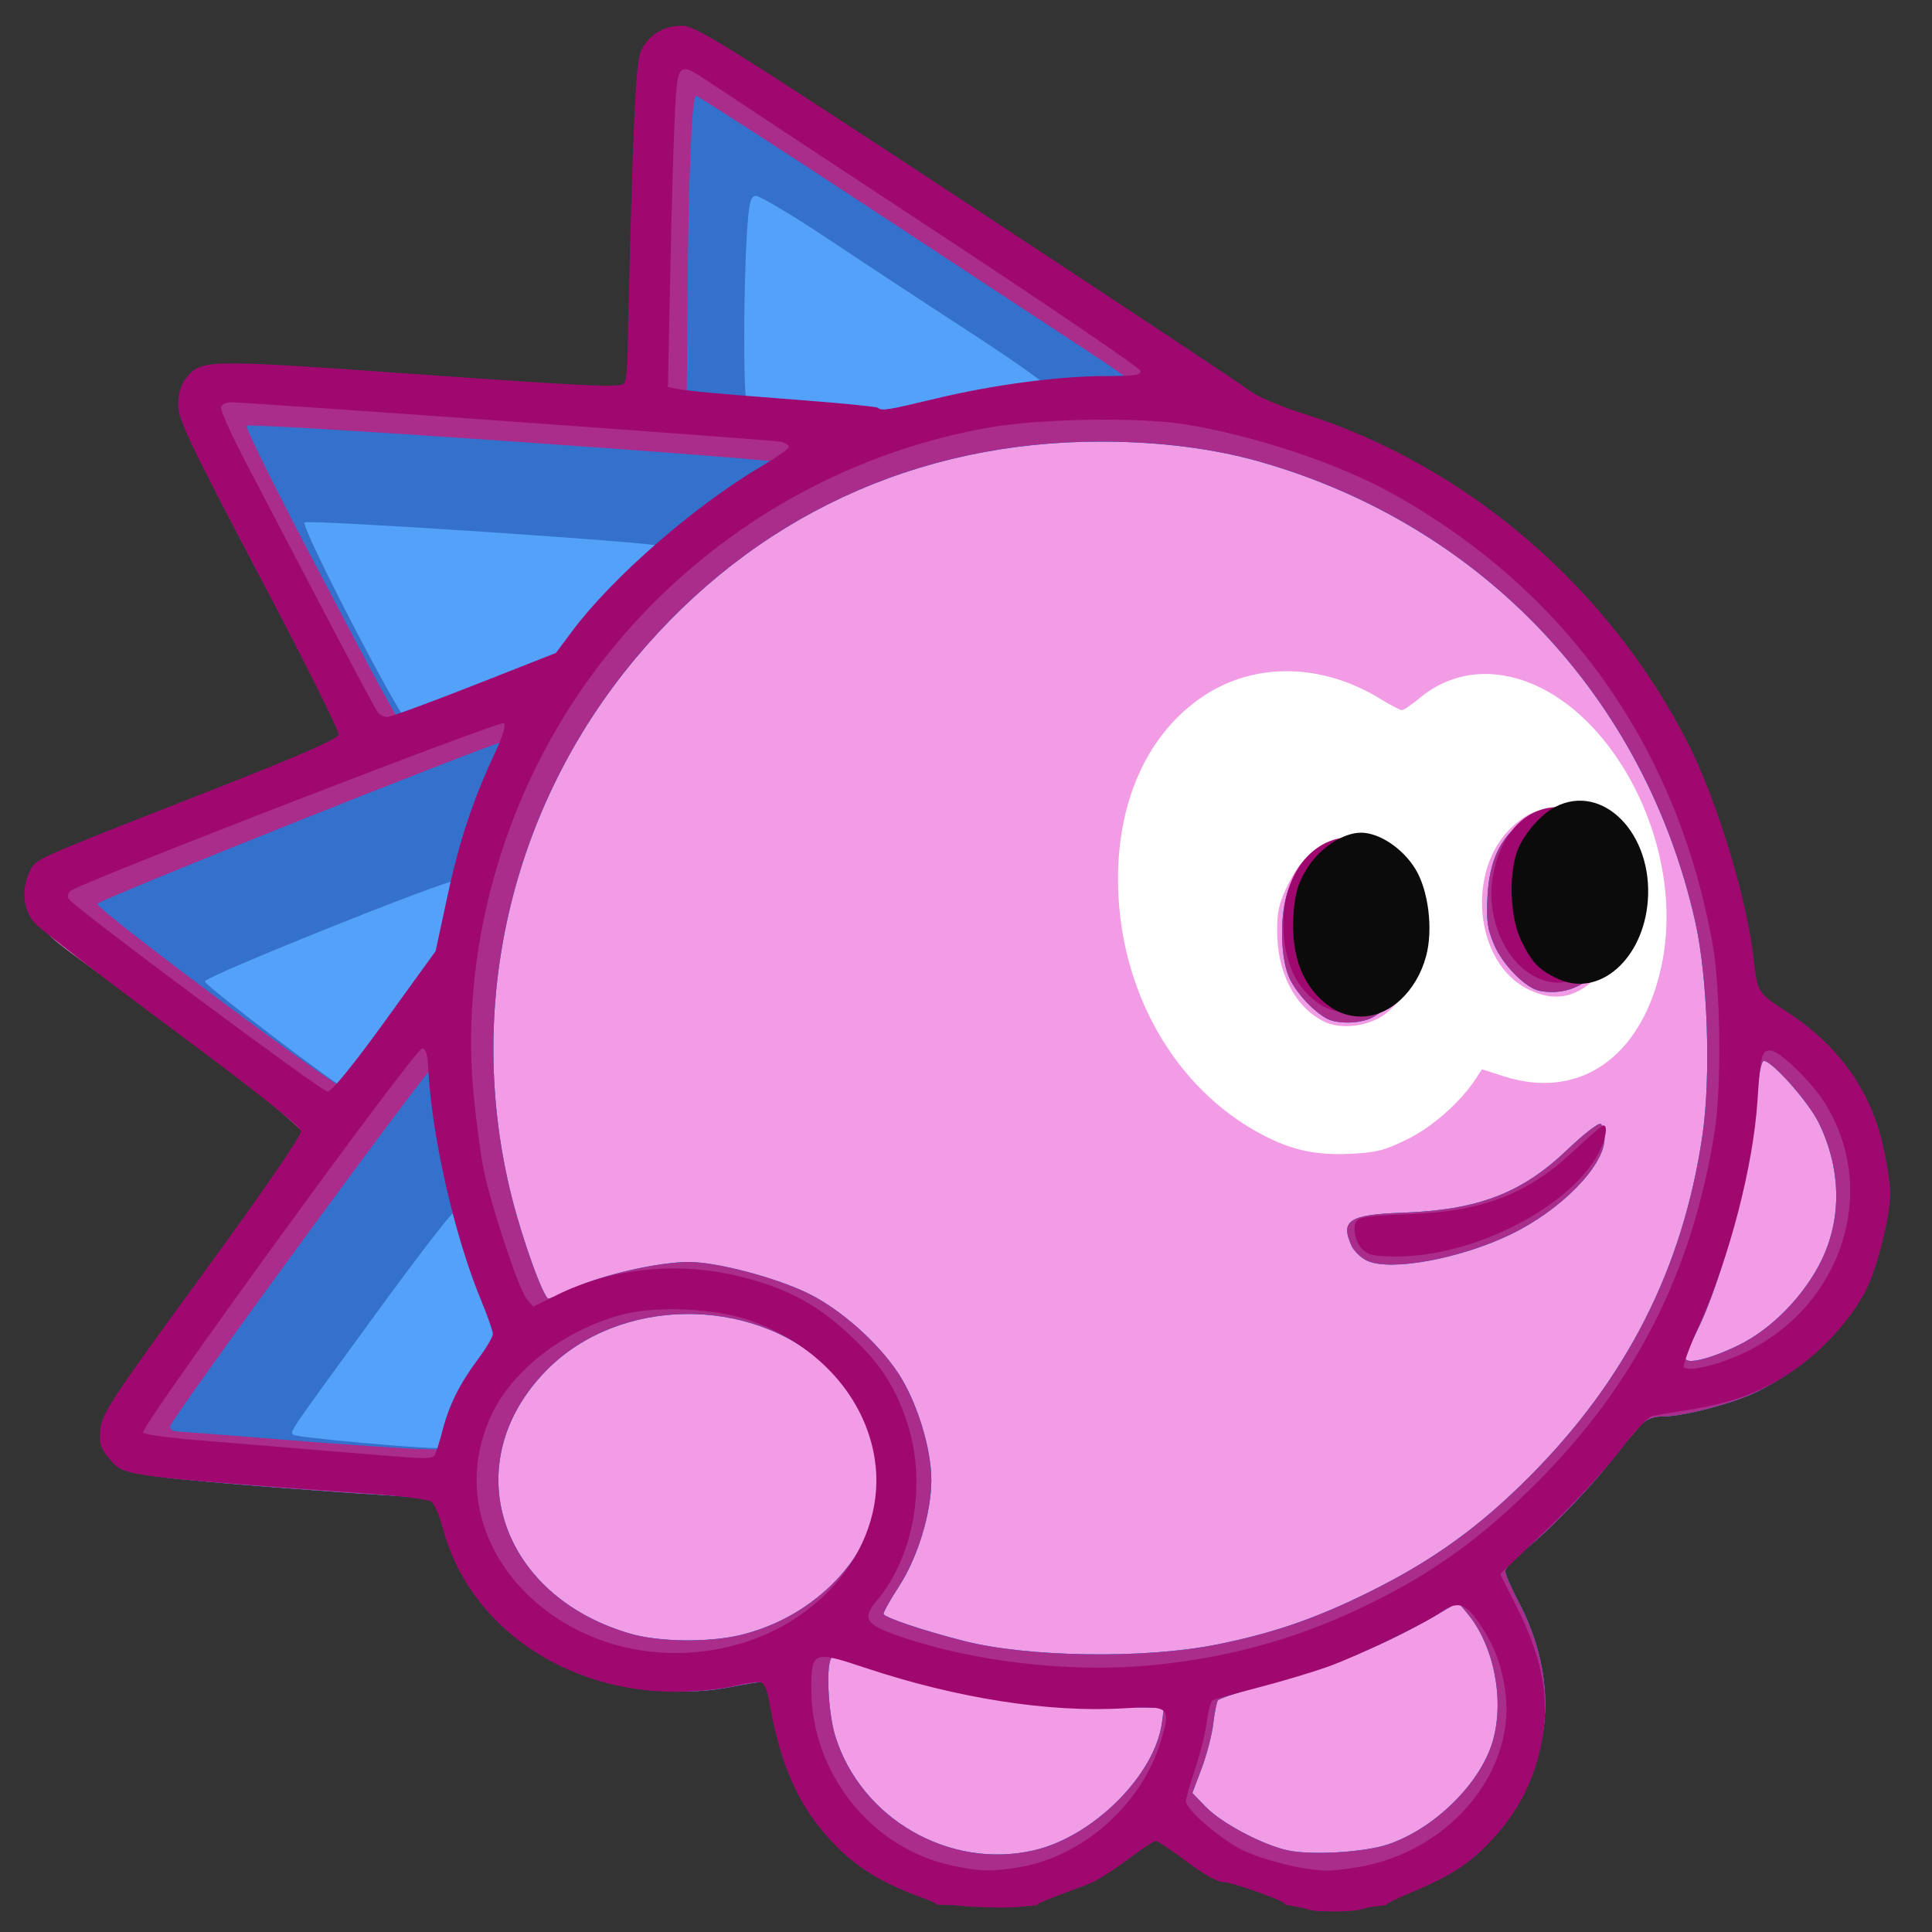 <?xml version="1.0" encoding="UTF-8" standalone="no"?>
<!-- Created with Inkscape (http://www.inkscape.org/) -->

<svg
   xmlns:dc="http://purl.org/dc/elements/1.1/"
   xmlns:cc="http://creativecommons.org/ns#"
   xmlns:rdf="http://www.w3.org/1999/02/22-rdf-syntax-ns#"
   xmlns:svg="http://www.w3.org/2000/svg"
   xmlns="http://www.w3.org/2000/svg"
   xmlns:sodipodi="http://sodipodi.sourceforge.net/DTD/sodipodi-0.dtd"
   xmlns:inkscape="http://www.inkscape.org/namespaces/inkscape"
   id="svg2"
   version="1.1"
   inkscape:version="0.48.5 r10040"
   width="512"
   height="512"
   sodipodi:docname="hedgewars.svg">
  <rect width="100%" height="100%" fill="#333333" stroke="none"/>
  <defs
     id="defs6" />
  <sodipodi:namedview
     pagecolor="#ffffff"
     bordercolor="#666666"
     borderopacity="1"
     objecttolerance="10"
     gridtolerance="10"
     guidetolerance="10"
     inkscape:pageopacity="0"
     inkscape:pageshadow="2"
     inkscape:window-width="1223"
     inkscape:window-height="716"
     id="namedview4"
     showgrid="false"
     inkscape:zoom="0.70710678"
     inkscape:cx="452.83395"
     inkscape:cy="378.9265"
     inkscape:window-x="15"
     inkscape:window-y="24"
     inkscape:window-maximized="0"
     inkscape:current-layer="svg2" />
  <path
     sodipodi:type="arc"
     style="fill:#ffffff;fill-opacity:1;fill-rule:nonzero;stroke:#f9f9f9;stroke-width:3;stroke-linecap:round;stroke-linejoin:miter;stroke-miterlimit:4;stroke-opacity:1;stroke-dasharray:none"
     id="path2987"
     sodipodi:cx="353.55341"
     sodipodi:cy="252.49181"
     sodipodi:rx="94.752312"
     sodipodi:ry="94.045204"
     d="m 448.306,252.492 a 94.752,94.045 0 1 1 -189.505,0 94.752,94.045 0 1 1 189.505,0 z" />
  <path
     inkscape:connector-curvature="0"
     id="path2996"
     d="m 245.802,502.607 c -10.939,-3.004 -20.421,-9.298 -28.037,-18.611 -5.928,-7.249 -9.619,-15.193 -11.964,-25.753 -1.131,-5.094 -2.204,-9.76 -2.384,-10.369 -0.238,-0.804 0.892,-4.29 -3.23,-3.265 -12.341,3.069 -32.361,4.387 -45.616,-1.109 -6.493,-2.692 -17.525,-9.411 -22.734,-15.111 -6.563,-7.181 -9.77,-12.838 -12.337,-21.763 -1.598,-5.555 -2.079,-9.614 -3.452,-9.782 -1.001,-0.122 -17.395,-1.29 -36.43,-2.669 -19.035,-1.379 -35.147,-2.842 -37.368,-3.401 -6.005,-1.51 -12.025,-4.344 -12.6,-10.328 -0.278,-2.892 0.034,-5.712 0.788,-7.123 0.687,-1.285 12.383,-17.599 25.992,-36.254 13.609,-18.655 24.967,-34.502 25.241,-35.215 0.321,-0.836 -10.731,-10.948 -31.974,-26.68 -32.628,-24.163 -36.555,-25.988 -38.687,-30.129 -2.549,-4.95 -0.451,-13.734 4.054,-16.973 1.189,-0.855 18.613,-8.019 38.72,-15.922 20.107,-7.902 36.897,-14.692 37.31,-15.088 0.73,-0.7 -1.874,-5.856 -27.983,-55.403 -6.846,-12.993 -12.783,-25.11 -13.193,-26.928 -1.588,-7.041 4.037,-15.314 11.345,-16.685 1.859,-0.349 26.174,0.989 54.033,2.973 27.859,1.984 50.816,3.435 51.016,3.225 0.2,-0.21 0.865,-18.434 1.478,-40.498 0.613,-22.064 1.526,-41.554 2.03,-43.31 2.074,-7.232 10.04,-11.713 17.284,-9.723 3.059,0.841 132.263,84.935 145.342,94.599 2.323,1.717 6.962,3.904 10.308,4.861 48.068,13.746 89.241,51.684 109.863,99.802 4.753,11.091 10.749,34.971 11.829,45.313 0.37,3.541 1.475,7.531 1.823,8.046 0.348,0.516 3.189,2.568 6.387,4.672 15.046,9.898 23.809,23.26 27.006,41.906 2.806,16.363 -5.736,37.121 -18.981,48.547 -10.872,9.379 -20.865,10.567 -35.868,15.134 l -8.85,2.694 -7.67,8.926 c -3.976,4.627 -11.285,13.277 -17.266,19.005 -5.981,5.727 -12.977,11.539 -12.977,12.095 0,0.556 2.219,5.43 4.334,9.603 4.195,8.273 6.542,17.222 6.542,24.521 0,6.281 -2.4,18.604 -5.69,24.784 -4.255,7.995 -13.866,18.85 -21.744,22.422 -10.007,4.537 -15.598,6.417 -27.922,6.417 -10.573,0 -18.138,-1.918 -22.694,-4.357 -1.075,-0.575 -3.915,-1.707 -5.502,-1.707 -1.946,0 -4.901,-1.298 -10.028,-4.88 l -9.257,-6.466 -5.375,3.609 c -6.093,4.091 -11.147,8.978 -20.858,11.609 -6.369,1.726 -27.689,2.482 -34.05,0.735 z m 127.185,-200.703 c 6.725,-3.323 14.209,-9.969 18.202,-16.16 l 1.534,-2.379 5.77,1.856 c 20.143,6.479 36.713,-5.146 41.842,-29.356 7.184,-33.909 -16.144,-74.602 -44.226,-77.148 -7.18,-0.651 -14.216,1.54 -19.726,6.144 -2.194,1.833 -4.38,3.333 -4.857,3.333 -0.477,0 -3.017,-1.322 -5.643,-2.938 -15.538,-9.56 -33.384,-9.849 -46.995,-0.76 -14.471,9.663 -22.622,27.173 -22.597,48.544 0.034,29.277 14.992,55.615 38.523,67.829 7.645,3.968 14.011,5.326 22.99,4.902 6.918,-0.327 9.192,-0.905 15.184,-3.867 z m -22.345,-31.293 c -7.612,-3.969 -12.186,-12.955 -12.186,-23.941 0,-5.315 0.55,-7.596 3.028,-12.555 3.932,-7.868 8.798,-11.313 15.983,-11.313 7.301,0 12.101,3.456 16.111,11.603 2.846,5.782 3.081,6.969 2.761,13.958 -0.416,9.092 -3.264,15.533 -8.875,20.075 -4.459,3.609 -12.16,4.603 -16.822,2.172 z m 54.306,-8.449 c -14.263,-7.06 -16.564,-31.881 -4.006,-43.225 4.38,-3.957 7.169,-4.844 13.121,-4.173 16.352,1.843 22.873,29.004 10.306,42.931 -6.052,6.707 -12.091,8.096 -19.421,4.468 z"
     style="fill:#f29ce6"
     sodipodi:nodetypes="cssssssssssssssssssssssscssssssscsssscssssssssssscssccsscssssssssssssssssssssssss" />
  <path
     inkscape:connector-curvature="0"
     id="path2992"
     d="m 243.213,500.22 c -11.089,-4.684 -16.228,-8.17 -22.694,-15.393 -7.686,-8.586 -11.748,-18.248 -15.173,-36.089 -0.711,-3.704 -0.802,-3.716 -12.076,-1.595 -9.277,1.745 -17.511,1.382 -28.216,-1.246 -22.361,-5.489 -39.194,-20.976 -44.378,-40.829 -0.831,-3.183 -2.176,-6.273 -2.99,-6.867 -0.813,-0.595 -6.202,-1.373 -11.974,-1.731 -28.264,-1.75 -62.179,-4.579 -65.453,-5.461 -6.964,-1.875 -10.806,-9.022 -8.466,-15.75 0.63,-1.812 12.437,-18.776 26.237,-37.698 13.8,-18.922 25.303,-34.956 25.562,-35.631 0.672,-1.752 -0.642,-2.812 -34.683,-27.958 -16.89,-12.477 -31.923,-23.809 -33.406,-25.181 -5.093,-4.715 -5.418,-13.182 -0.699,-18.206 1.23,-1.309 16.83,-7.966 40.106,-17.115 20.951,-8.235 38.271,-15.437 38.489,-16.004 0.218,-0.568 -8.745,-18.351 -19.919,-39.517 -11.173,-21.167 -20.839,-39.99 -21.479,-41.83 -2.456,-7.058 2.061,-14.898 9.374,-16.269 1.989,-0.373 26.41,0.93 54.27,2.896 40.611,2.865 50.879,3.331 51.788,2.347 0.789,-0.854 1.431,-13.569 2.112,-41.837 1.097,-45.497 1.234,-46.351 8.052,-49.865 7.043,-3.631 7.586,-3.357 54.595,27.578 23.861,15.702 55.448,36.469 70.193,46.148 14.745,9.679 28.345,18.768 30.222,20.197 1.877,1.429 6.702,3.582 10.724,4.784 18.149,5.426 36.181,14.664 52.908,27.103 35.436,26.354 60.113,67.559 67,111.877 0.583,3.753 1.277,8.227 1.542,9.941 0.396,2.563 1.68,3.913 7.226,7.6 8.215,5.461 17.2,15.062 20.852,22.28 3.655,7.224 6.419,18.308 6.439,25.823 0.018,6.771 -2.981,19.928 -5.796,25.425 -5.521,10.782 -15.611,20.489 -27.574,26.528 -6.152,3.105 -19.648,6.686 -25.243,6.696 -4.199,0.008 -5.817,1.307 -12.154,9.756 -6.087,8.115 -17.307,19.88 -24.228,25.402 -2.972,2.371 -5.403,4.989 -5.403,5.816 0,0.828 1.505,4.342 3.344,7.81 10.964,20.67 9.445,41.908 -4.236,59.215 -4.722,5.973 -12.844,12.323 -18.179,14.212 -2.112,0.748 -6.033,2.402 -8.714,3.677 -4.357,2.072 -6.22,2.318 -17.548,2.318 -11.735,0 -13.081,-0.194 -18.169,-2.616 -3.022,-1.439 -7.19,-2.923 -9.262,-3.299 -4.881,-0.885 -7.588,-2.338 -13.378,-7.182 -2.605,-2.18 -5.167,-3.964 -5.692,-3.964 -0.525,0 -3.172,1.939 -5.882,4.31 -3.497,3.059 -8.148,5.605 -16.029,8.774 -10.916,4.389 -11.286,4.464 -22.04,4.436 -10.488,-0.027 -11.307,-0.184 -19.901,-3.815 z m 30.789,-9.864 c 15.706,-3.621 32.072,-19.952 33.938,-33.866 l 0.513,-3.824 -19.364,-0.57 c -20.273,-0.597 -28.373,-1.792 -47.637,-7.028 -5.362,-1.457 -12.047,-3.506 -14.855,-4.551 -2.808,-1.046 -5.55,-1.627 -6.093,-1.291 -1.685,1.041 -1.131,14.483 0.86,20.88 6.82,21.912 30.294,35.403 52.639,30.252 z m 93.7,-1.531 c 12.319,-4.074 24.623,-16.149 27.883,-27.363 3.198,-11.001 0.332,-25.424 -6.743,-33.928 l -2.433,-2.925 -3.748,2.227 c -15.132,8.989 -30.237,15.269 -47.619,19.796 -6.434,1.676 -11.973,3.485 -12.308,4.021 -0.335,0.536 -0.887,3.34 -1.227,6.233 -0.34,2.892 -1.722,8.19 -3.07,11.774 l -2.452,6.515 3.679,3.781 c 4.168,4.282 15.163,10.071 21.715,11.433 6.331,1.316 20.09,0.499 26.322,-1.562 z m -45.529,-52.95 c 15.16,-3.014 26.709,-6.999 41.142,-14.198 16.557,-8.258 28.694,-17.018 41.904,-30.246 25.813,-25.848 40.755,-55.283 45.937,-90.494 2.303,-15.652 1.423,-41.908 -1.9,-56.685 -13.353,-59.37 -56.24,-104.822 -114.885,-121.757 -12.48,-3.604 -27.044,-5.468 -42.712,-5.468 -48.994,0 -92.011,20.068 -123.297,57.519 -33.215,39.761 -45.359,92.785 -32.71,142.824 2.936,11.616 8.452,26.81 9.732,26.81 0.437,0 3.668,-1.345 7.181,-2.989 7.304,-3.418 21.999,-6.729 29.948,-6.748 7.444,-0.018 23.375,4.198 31.895,8.44 8.449,4.206 18.139,12.802 23.525,20.869 4.977,7.454 8.88,19.966 8.88,28.473 0,8.73 -3.602,20.547 -8.602,28.222 -2.239,3.437 -4.071,6.698 -4.071,7.246 0,0.906 10.37,4.397 21.403,7.205 16.863,4.293 47.681,4.745 66.631,0.977 z m 40.143,-101.765 c -1.622,-0.743 -3.486,-2.531 -4.143,-3.973 -3.042,-6.677 -0.612,-8.254 13.493,-8.751 19.982,-0.705 31.588,-5.136 43.659,-16.669 4.32,-4.128 8.314,-7.221 8.876,-6.874 0.561,0.347 1.021,2.091 1.021,3.875 0,7.192 -11.539,18.983 -24.86,25.402 -13.434,6.474 -31.803,9.849 -38.045,6.99 z m -10.7,-64.184 c -3.475,-1.917 -7.442,-6.086 -9.588,-10.076 -3.047,-5.666 -3.021,-19.715 0.046,-25.469 2.603,-4.883 6.819,-8.573 11.591,-10.149 6.727,-2.22 14.9,2.102 19.19,10.149 2.902,5.443 3.096,19.791 0.337,24.981 -2.316,4.358 -6.226,8.568 -9.586,10.324 -3.119,1.63 -9.25,1.752 -11.991,0.24 z m 56.414,-7.337 c -3.697,-0.725 -9.738,-6.829 -12.03,-12.155 -1.851,-4.302 -2.134,-6.374 -1.784,-13.05 0.471,-8.97 3.305,-15.21 8.631,-19.003 3.286,-2.34 9.203,-3.47 13.078,-2.498 4.32,1.084 10.021,7.114 12.179,12.882 6.674,17.838 -4.612,36.854 -20.074,33.824 z M 196.018,433.347 c 20.131,-4.745 35.795,-21.214 36.925,-38.823 0.817,-12.724 -3.723,-23.312 -14.034,-32.736 -20.287,-18.541 -54.794,-18.008 -73.87,1.141 -24.301,24.393 -13.039,59.984 22.169,70.06 7.516,2.151 20.516,2.312 28.81,0.357 z m 264.916,-76.953 c 8.774,-4.332 17.433,-13.287 21.901,-22.649 5.326,-11.159 5.028,-24.112 -0.831,-36.156 -2.819,-5.796 -13.194,-17.322 -14.735,-16.37 -0.497,0.307 -1.185,3.741 -1.529,7.63 -1.909,21.574 -9.11,50.165 -16.144,64.1 -1.61,3.189 -2.927,6.307 -2.927,6.928 0,1.887 6.702,0.25 14.265,-3.484 z"
     style="fill:#54a1f9" />
  <path
     inkscape:connector-curvature="0"
     id="path2990"
     d="m 243.213,500.22 c -11.089,-4.684 -16.228,-8.17 -22.694,-15.393 -7.686,-8.586 -11.748,-18.248 -15.173,-36.089 -0.711,-3.704 -0.802,-3.716 -12.076,-1.595 -9.277,1.745 -17.511,1.382 -28.216,-1.246 -22.361,-5.489 -39.194,-20.976 -44.378,-40.829 -0.831,-3.183 -2.176,-6.273 -2.99,-6.867 -0.813,-0.595 -6.202,-1.373 -11.974,-1.731 -28.264,-1.75 -62.179,-4.579 -65.453,-5.461 -6.964,-1.875 -10.806,-9.022 -8.466,-15.75 0.63,-1.812 12.437,-18.776 26.237,-37.698 13.8,-18.922 25.303,-34.956 25.562,-35.631 0.672,-1.752 -0.642,-2.812 -34.683,-27.958 -16.89,-12.477 -31.923,-23.809 -33.406,-25.181 -5.093,-4.715 -5.418,-13.182 -0.699,-18.206 1.23,-1.309 16.83,-7.966 40.106,-17.115 20.951,-8.235 38.271,-15.437 38.489,-16.004 0.218,-0.568 -8.745,-18.351 -19.919,-39.517 -11.173,-21.167 -20.839,-39.99 -21.479,-41.83 -2.456,-7.058 2.061,-14.898 9.374,-16.269 1.989,-0.373 26.41,0.93 54.27,2.896 40.611,2.865 50.879,3.331 51.788,2.347 0.789,-0.854 1.431,-13.569 2.112,-41.837 1.097,-45.497 1.234,-46.351 8.052,-49.865 7.043,-3.631 7.586,-3.357 54.595,27.578 23.861,15.702 55.448,36.469 70.193,46.148 14.745,9.679 28.345,18.768 30.222,20.197 1.877,1.429 6.702,3.582 10.724,4.784 18.149,5.426 36.181,14.664 52.908,27.103 35.436,26.354 60.113,67.559 67,111.877 0.583,3.753 1.277,8.227 1.542,9.941 0.396,2.563 1.68,3.913 7.226,7.6 8.215,5.461 17.2,15.062 20.852,22.28 3.655,7.224 6.419,18.308 6.439,25.823 0.018,6.771 -2.981,19.928 -5.796,25.425 -5.521,10.782 -15.611,20.489 -27.574,26.528 -6.152,3.105 -19.648,6.686 -25.243,6.696 -4.199,0.008 -5.817,1.307 -12.154,9.756 -6.087,8.115 -17.307,19.88 -24.228,25.402 -2.972,2.371 -5.403,4.989 -5.403,5.816 0,0.828 1.505,4.342 3.344,7.81 10.964,20.67 9.445,41.908 -4.236,59.215 -4.722,5.973 -12.844,12.323 -18.179,14.212 -2.112,0.748 -6.033,2.402 -8.714,3.677 -4.357,2.072 -6.22,2.318 -17.548,2.318 -11.735,0 -13.081,-0.194 -18.169,-2.616 -3.022,-1.439 -7.19,-2.923 -9.262,-3.299 -4.881,-0.885 -7.588,-2.338 -13.378,-7.182 -2.605,-2.18 -5.167,-3.964 -5.692,-3.964 -0.525,0 -3.172,1.939 -5.882,4.31 -3.497,3.059 -8.148,5.605 -16.029,8.774 -10.916,4.389 -11.286,4.464 -22.04,4.436 -10.488,-0.027 -11.307,-0.184 -19.901,-3.815 z m 30.789,-9.864 c 15.706,-3.621 32.072,-19.952 33.938,-33.866 l 0.513,-3.824 -19.364,-0.57 c -20.273,-0.597 -28.373,-1.792 -47.637,-7.028 -5.362,-1.457 -12.047,-3.506 -14.855,-4.551 -2.808,-1.046 -5.55,-1.627 -6.093,-1.291 -1.685,1.041 -1.131,14.483 0.86,20.88 6.82,21.912 30.294,35.403 52.639,30.252 z m 93.7,-1.531 c 12.319,-4.074 24.623,-16.149 27.883,-27.363 3.198,-11.001 0.332,-25.424 -6.743,-33.928 l -2.433,-2.925 -3.748,2.227 c -15.132,8.989 -30.237,15.269 -47.619,19.796 -6.434,1.676 -11.973,3.485 -12.308,4.021 -0.335,0.536 -0.887,3.34 -1.227,6.233 -0.34,2.892 -1.722,8.19 -3.07,11.774 l -2.452,6.515 3.679,3.781 c 4.168,4.282 15.163,10.071 21.715,11.433 6.331,1.316 20.09,0.499 26.322,-1.562 z m -45.529,-52.95 c 15.16,-3.014 26.709,-6.999 41.142,-14.198 16.557,-8.258 28.694,-17.018 41.904,-30.246 25.813,-25.848 40.755,-55.283 45.937,-90.494 2.303,-15.652 1.423,-41.908 -1.9,-56.685 -13.353,-59.37 -56.24,-104.822 -114.885,-121.757 -12.48,-3.604 -27.044,-5.468 -42.712,-5.468 -48.994,0 -92.011,20.068 -123.297,57.519 -33.215,39.761 -45.359,92.785 -32.71,142.824 2.936,11.616 8.452,26.81 9.732,26.81 0.437,0 3.668,-1.345 7.181,-2.989 7.304,-3.418 21.999,-6.729 29.948,-6.748 7.444,-0.018 23.375,4.198 31.895,8.44 8.449,4.206 18.139,12.802 23.525,20.869 4.977,7.454 8.88,19.966 8.88,28.473 0,8.73 -3.602,20.547 -8.602,28.222 -2.239,3.437 -4.071,6.698 -4.071,7.246 0,0.906 10.37,4.397 21.403,7.205 16.863,4.293 47.681,4.745 66.631,0.977 z m 40.143,-101.765 c -1.622,-0.743 -3.486,-2.531 -4.143,-3.973 -3.042,-6.677 -0.612,-8.254 13.493,-8.751 19.982,-0.705 31.588,-5.136 43.659,-16.669 4.32,-4.128 8.314,-7.221 8.876,-6.874 0.561,0.347 1.021,2.091 1.021,3.875 0,7.192 -11.539,18.983 -24.86,25.402 -13.434,6.474 -31.803,9.849 -38.045,6.99 z m -10.7,-64.184 c -3.475,-1.917 -7.442,-6.086 -9.588,-10.076 -3.047,-5.666 -3.021,-19.715 0.046,-25.469 2.603,-4.883 6.819,-8.573 11.591,-10.149 6.727,-2.22 14.9,2.102 19.19,10.149 2.902,5.443 3.096,19.791 0.337,24.981 -2.316,4.358 -6.226,8.568 -9.586,10.324 -3.119,1.63 -9.25,1.752 -11.991,0.24 z m 56.414,-7.337 c -3.697,-0.725 -9.738,-6.829 -12.03,-12.155 -1.851,-4.302 -2.134,-6.374 -1.784,-13.05 0.471,-8.97 3.305,-15.21 8.631,-19.003 3.286,-2.34 9.203,-3.47 13.078,-2.498 4.32,1.084 10.021,7.114 12.179,12.882 6.674,17.838 -4.612,36.854 -20.074,33.824 z M 196.018,433.347 c 20.131,-4.745 35.795,-21.214 36.925,-38.823 0.817,-12.724 -3.723,-23.312 -14.034,-32.736 -20.287,-18.541 -54.794,-18.008 -73.87,1.141 -24.301,24.393 -13.039,59.984 22.169,70.06 7.516,2.151 20.516,2.312 28.81,0.357 z m -77.823,-51.204 c 0.383,-0.772 1.433,-3.957 2.334,-7.076 0.936,-3.239 3.941,-9.054 7.008,-13.558 l 5.37,-7.886 -3.505,-8.865 c -1.928,-4.876 -4.504,-12.155 -5.726,-16.177 -1.221,-4.021 -2.723,-7.312 -3.336,-7.312 -0.614,0 -9.596,11.626 -19.961,25.835 -24.709,33.873 -23.567,32.197 -22.587,33.151 0.74,0.721 36.382,3.896 38.803,3.456 0.498,-0.09 1.218,-0.796 1.601,-1.569 z m 342.739,-25.749 c 8.774,-4.332 17.433,-13.287 21.901,-22.649 5.326,-11.159 5.028,-24.112 -0.831,-36.156 -2.819,-5.796 -13.194,-17.322 -14.735,-16.37 -0.497,0.307 -1.185,3.741 -1.529,7.63 -1.909,21.574 -9.11,50.165 -16.144,64.1 -1.61,3.189 -2.927,6.307 -2.927,6.928 0,1.887 6.702,0.25 14.265,-3.484 z m -355.969,-85.29 12.674,-17.468 2.087,-9.882 c 1.494,-7.073 1.771,-10.001 0.975,-10.302 -1.714,-0.647 -66.431,25.312 -66.431,26.646 0,1.055 36.146,28.538 37.474,28.493 0.301,-0.01 6.251,-7.879 13.222,-17.487 z m 24.31,-88.348 20.903,-8.362 3.977,-5.268 c 2.187,-2.897 7.98,-9.455 12.872,-14.572 4.892,-5.117 8.674,-9.525 8.404,-9.795 -0.981,-0.981 -93.866,-7.161 -94.725,-6.302 -1.094,1.094 25.639,52.662 27.3,52.662 0.201,0 9.772,-3.763 21.269,-8.363 z m 121.281,-74.923 c 5.543,-1.334 13.66,-2.933 18.036,-3.555 4.376,-0.621 8.306,-1.45 8.733,-1.84 0.427,-0.391 -8.567,-6.782 -19.986,-14.202 -11.419,-7.421 -28.579,-18.702 -38.134,-25.069 -9.555,-6.367 -18.11,-11.436 -19.011,-11.265 -1.353,0.258 -1.746,2.007 -2.255,10.051 -0.956,15.103 -0.944,44.172 0.019,44.768 0.475,0.294 9.293,1.168 19.596,1.942 10.302,0.774 18.985,1.662 19.294,1.971 0.31,0.31 1.253,0.352 2.096,0.093 0.843,-0.259 6.068,-1.561 11.612,-2.895 z"
     style="fill:#3471cc" />
  <path
     inkscape:connector-curvature="0"
     id="path2988"
     d="m 243.213,500.22 c -11.089,-4.684 -16.228,-8.17 -22.694,-15.393 -7.686,-8.586 -11.748,-18.248 -15.173,-36.089 -0.711,-3.704 -0.802,-3.716 -12.076,-1.595 -9.277,1.745 -17.511,1.382 -28.216,-1.246 -22.361,-5.489 -39.194,-20.976 -44.378,-40.829 -0.831,-3.183 -2.176,-6.273 -2.99,-6.867 -0.813,-0.595 -6.202,-1.373 -11.974,-1.731 -28.264,-1.75 -62.179,-4.579 -65.453,-5.461 -6.964,-1.875 -10.806,-9.022 -8.466,-15.75 0.63,-1.812 12.437,-18.776 26.237,-37.698 13.8,-18.922 25.303,-34.956 25.562,-35.631 0.672,-1.752 -0.642,-2.812 -34.683,-27.958 -16.89,-12.477 -31.923,-23.809 -33.406,-25.181 -5.093,-4.715 -5.418,-13.182 -0.699,-18.206 1.23,-1.309 16.83,-7.966 40.106,-17.115 20.951,-8.235 38.271,-15.437 38.489,-16.004 0.218,-0.568 -8.745,-18.351 -19.919,-39.517 -11.173,-21.167 -20.839,-39.99 -21.479,-41.83 -2.456,-7.058 2.061,-14.898 9.374,-16.269 1.989,-0.373 26.41,0.93 54.27,2.896 40.611,2.865 50.879,3.331 51.788,2.347 0.789,-0.854 1.431,-13.569 2.112,-41.837 1.097,-45.497 1.234,-46.351 8.052,-49.865 7.043,-3.631 7.586,-3.357 54.595,27.578 23.861,15.702 55.448,36.469 70.193,46.148 14.745,9.679 28.345,18.768 30.222,20.197 1.877,1.429 6.702,3.582 10.724,4.784 18.149,5.426 36.181,14.664 52.908,27.103 35.436,26.354 60.113,67.559 67,111.877 0.583,3.753 1.277,8.227 1.542,9.941 0.396,2.563 1.68,3.913 7.226,7.6 8.215,5.461 17.2,15.062 20.852,22.28 3.655,7.224 6.419,18.308 6.439,25.823 0.018,6.771 -2.981,19.928 -5.796,25.425 -5.521,10.782 -15.611,20.489 -27.574,26.528 -6.152,3.105 -19.648,6.686 -25.243,6.696 -4.199,0.008 -5.817,1.307 -12.154,9.756 -6.087,8.115 -17.307,19.88 -24.228,25.402 -2.972,2.371 -5.403,4.989 -5.403,5.816 0,0.828 1.505,4.342 3.344,7.81 10.964,20.67 9.445,41.908 -4.236,59.215 -4.722,5.973 -12.844,12.323 -18.179,14.212 -2.112,0.748 -6.033,2.402 -8.714,3.677 -4.357,2.072 -6.22,2.318 -17.548,2.318 -11.735,0 -13.081,-0.194 -18.169,-2.616 -3.022,-1.439 -7.19,-2.923 -9.262,-3.299 -4.881,-0.885 -7.588,-2.338 -13.378,-7.182 -2.605,-2.18 -5.167,-3.964 -5.692,-3.964 -0.525,0 -3.172,1.939 -5.882,4.31 -3.497,3.059 -8.148,5.605 -16.029,8.774 -10.916,4.389 -11.286,4.464 -22.04,4.436 -10.488,-0.027 -11.307,-0.184 -19.901,-3.815 z m 30.789,-9.864 c 15.706,-3.621 32.072,-19.952 33.938,-33.866 l 0.513,-3.824 -19.364,-0.57 c -20.273,-0.597 -28.373,-1.792 -47.637,-7.028 -5.362,-1.457 -12.047,-3.506 -14.855,-4.551 -2.808,-1.046 -5.55,-1.627 -6.093,-1.291 -1.685,1.041 -1.131,14.483 0.86,20.88 6.82,21.912 30.294,35.403 52.639,30.252 z m 93.7,-1.531 c 12.319,-4.074 24.623,-16.149 27.883,-27.363 3.198,-11.001 0.332,-25.424 -6.743,-33.928 l -2.433,-2.925 -3.748,2.227 c -15.132,8.989 -30.237,15.269 -47.619,19.796 -6.434,1.676 -11.973,3.485 -12.308,4.021 -0.335,0.536 -0.887,3.34 -1.227,6.233 -0.34,2.892 -1.722,8.19 -3.07,11.774 l -2.452,6.515 3.679,3.781 c 4.168,4.282 15.163,10.071 21.715,11.433 6.331,1.316 20.09,0.499 26.322,-1.562 z m -45.529,-52.95 c 15.16,-3.014 26.709,-6.999 41.142,-14.198 16.557,-8.258 28.694,-17.018 41.904,-30.246 25.813,-25.848 40.755,-55.283 45.937,-90.494 2.303,-15.652 1.423,-41.908 -1.9,-56.685 -13.353,-59.37 -56.24,-104.822 -114.885,-121.757 -12.48,-3.604 -27.044,-5.468 -42.712,-5.468 -48.994,0 -92.011,20.068 -123.297,57.519 -33.215,39.761 -45.359,92.785 -32.71,142.824 2.936,11.616 8.452,26.81 9.732,26.81 0.437,0 3.668,-1.345 7.181,-2.989 7.304,-3.418 21.999,-6.729 29.948,-6.748 7.444,-0.018 23.375,4.198 31.895,8.44 8.449,4.206 18.139,12.802 23.525,20.869 4.977,7.454 8.88,19.966 8.88,28.473 0,8.73 -3.602,20.547 -8.602,28.222 -2.239,3.437 -4.071,6.698 -4.071,7.246 0,0.906 10.37,4.397 21.403,7.205 16.863,4.293 47.681,4.745 66.631,0.977 z m 40.143,-101.765 c -1.622,-0.743 -3.486,-2.531 -4.143,-3.973 -3.042,-6.677 -0.612,-8.254 13.493,-8.751 19.982,-0.705 31.588,-5.136 43.659,-16.669 4.32,-4.128 8.314,-7.221 8.876,-6.874 0.561,0.347 1.021,2.091 1.021,3.875 0,7.192 -11.539,18.983 -24.86,25.402 -13.434,6.474 -31.803,9.849 -38.045,6.99 z m -10.7,-64.184 c -3.475,-1.917 -7.442,-6.086 -9.588,-10.076 -3.047,-5.666 -3.021,-19.715 0.046,-25.469 2.603,-4.883 6.819,-8.573 11.591,-10.149 6.727,-2.22 14.9,2.102 19.19,10.149 2.902,5.443 3.096,19.791 0.337,24.981 -2.316,4.358 -6.226,8.568 -9.586,10.324 -3.119,1.63 -9.25,1.752 -11.991,0.24 z m 56.414,-7.337 c -3.697,-0.725 -9.738,-6.829 -12.03,-12.155 -1.851,-4.302 -2.134,-6.374 -1.784,-13.05 0.471,-8.97 3.305,-15.21 8.631,-19.003 3.286,-2.34 9.203,-3.47 13.078,-2.498 4.32,1.084 10.021,7.114 12.179,12.882 6.674,17.838 -4.612,36.854 -20.074,33.824 z M 196.018,433.347 c 20.131,-4.745 35.795,-21.214 36.925,-38.823 0.817,-12.724 -3.723,-23.312 -14.034,-32.736 -20.287,-18.541 -54.794,-18.008 -73.87,1.141 -24.301,24.393 -13.039,59.984 22.169,70.06 7.516,2.151 20.516,2.312 28.81,0.357 z m -75.922,-54.315 c 1.538,-6.619 4.995,-13.585 9.91,-19.967 l 3.927,-5.099 -3.455,-8.549 c -6.691,-16.553 -11.766,-37.619 -13.074,-54.258 -0.407,-5.179 -1.179,-9.494 -1.715,-9.591 -1.128,-0.202 -70.576,94.659 -70.639,96.489 -0.023,0.67 0.726,1.244 1.664,1.275 0.938,0.031 14.429,1.074 29.978,2.319 15.55,1.245 31.409,2.316 35.243,2.381 l 6.971,0.118 1.189,-5.118 z m 340.838,-22.638 c 8.774,-4.332 17.433,-13.287 21.901,-22.649 5.326,-11.159 5.028,-24.112 -0.831,-36.156 -2.819,-5.796 -13.194,-17.322 -14.735,-16.37 -0.497,0.307 -1.185,3.741 -1.529,7.63 -1.909,21.574 -9.11,50.165 -16.144,64.1 -1.61,3.189 -2.927,6.307 -2.927,6.928 0,1.887 6.702,0.25 14.265,-3.484 z M 104.965,272.385 c 6.434,-8.884 12.074,-16.808 12.532,-17.608 0.458,-0.8 2.107,-7.006 3.664,-13.79 3.485,-15.187 5.779,-22.253 11.241,-34.64 2.336,-5.297 4.248,-9.849 4.248,-10.115 0,-0.266 -1.206,-0.218 -2.681,0.106 -5.158,1.135 -107.83,42.127 -108.186,43.194 -0.459,1.376 64.877,50.063 66.369,49.458 0.613,-0.249 6.379,-7.721 12.813,-16.605 z m 24.073,-88.741 21.166,-8.45 6.628,-8.249 c 11.329,-14.101 26.998,-27.547 44.723,-38.378 4.547,-2.779 7.926,-5.373 7.509,-5.765 -1.123,-1.056 -142.764,-10.884 -143.678,-9.97 -0.43,0.43 7.994,17.452 18.719,37.828 20.222,38.419 21.901,41.434 23.068,41.434 0.385,0 10.224,-3.802 21.866,-8.45 z m 120.882,-74.913 c 13.307,-3.236 29.838,-5.354 41.789,-5.354 5.335,0 9.699,-0.389 9.699,-0.864 0,-0.475 -5.594,-4.517 -12.43,-8.982 -6.837,-4.465 -32.955,-21.624 -58.041,-38.132 -25.086,-16.508 -45.989,-30.015 -46.452,-30.015 -1.15,0 -2.017,20.373 -2.282,53.62 l -0.221,27.785 9.749,0.749 c 5.362,0.412 16.988,1.337 25.835,2.056 22.375,1.818 21.201,1.849 32.354,-0.863 z"
     style="fill:#aa2c8b" />
  <path
     inkscape:connector-curvature="0"
     id="path2986"
     d="m 253.491,504.953 c -1.177,-0.167 -5.769,-0.108 -5.223,-0.166 0.546,-0.058 -1.241,-0.919 -3.972,-1.913 -12.529,-4.562 -19.673,-9.445 -26.977,-18.442 -6.862,-8.451 -10.969,-18.808 -13.657,-34.44 -0.343,-1.995 -1.21,-3.852 -1.925,-4.127 -0.716,-0.275 -3.943,0.145 -7.171,0.932 -3.229,0.787 -9.891,1.476 -14.806,1.531 -29.968,0.333 -55.685,-17.547 -62.44,-43.412 -0.845,-3.237 -2.205,-6.374 -3.023,-6.971 -0.817,-0.598 -8.986,-1.621 -18.152,-2.275 -64.781,-4.62 -63.225,-4.405 -67.337,-9.291 -2.251,-2.675 -2.592,-3.859 -2.214,-7.676 0.403,-4.059 3.113,-8.163 26.908,-40.753 C 70.018,315.331 79.872,300.981 79.721,299.77 79.563,298.501 67.791,289.148 45.721,272.756 27.154,258.966 10.735,246.316 9.233,244.646 6.076,241.135 5.559,235.424 7.976,230.75 9.644,227.525 7.837,228.325 57.139,208.976 79.901,200.043 89.502,195.823 89.728,194.654 89.905,193.741 80.41,174.705 68.63,152.35 50.07,117.131 47.211,111.118 47.211,107.306 c 0,-2.908 0.679,-5.263 2.001,-6.944 4.081,-5.188 4.619,-5.198 62.209,-1.136 45.477,3.208 53.25,3.544 54.013,2.339 0.49,-0.775 0.902,-4.759 0.914,-8.855 0.012,-4.096 0.477,-22.79 1.032,-41.542 0.739,-24.95 1.381,-34.983 2.392,-37.404 1.804,-4.319 5.933,-6.938 10.937,-6.938 3.629,0 10.902,4.527 75.502,46.999 39.318,25.849 73.051,48.216 74.962,49.704 1.917,1.492 8.149,4.172 13.9,5.977 43.549,13.667 81.654,46.413 102.618,88.184 7.5,14.944 15.332,40.863 17.03,56.362 0.977,8.917 1.071,9.07 8.595,13.937 13.728,8.881 22.133,20.445 25.604,35.228 1.119,4.768 2.032,10.624 2.028,13.013 -0.01,6.035 -3.446,19.77 -6.409,25.618 -3.953,7.801 -11.75,16.342 -19.886,21.784 -8.094,5.414 -15.467,8.119 -27.314,10.021 -4.096,0.658 -8.34,1.367 -9.432,1.576 -1.092,0.209 -4.89,4.251 -8.439,8.983 -3.55,4.732 -12.181,14.08 -19.18,20.775 l -12.726,12.172 4.189,8.303 c 7.418,14.702 9.282,25.976 6.35,38.412 -2.041,8.657 -5.827,15.976 -11.635,22.493 -6.261,7.024 -11.257,10.437 -21.69,14.814 -4.595,1.928 -7.909,3.566 -7.362,3.639 0.546,0.074 -4.05,0.398 -5.415,0.835 -1.365,0.437 -3.024,0.888 -8.485,0.888 -5.461,0 -5.998,-0.264 -7.363,-0.701 -1.365,-0.437 -6.335,-1.132 -5.789,-1.201 1.893,-0.24 -13.61,-5.842 -16.114,-5.842 -1.508,0 -5.425,-2.188 -9.775,-5.461 -3.992,-3.003 -7.678,-5.461 -8.191,-5.461 -0.513,0 -3.946,2.276 -7.629,5.058 -3.684,2.782 -8.261,5.637 -10.173,6.346 -11.432,4.237 -14.291,5.418 -13.404,5.539 0.546,0.074 -3.768,0.359 -5.191,0.533 -3.34,0.409 -13.508,0.012 -16.394,-0.397 z m 16.508,-10.104 c 16.798,-2.751 32.32,-16.397 37.469,-32.941 3.003,-9.648 2.71,-9.92 -9.876,-9.178 -19.631,1.157 -44.09,-2.681 -68.148,-10.694 -13.97,-4.653 -14.438,-4.471 -14.438,5.609 0,22.134 15.8,42.065 36.997,46.67 7.658,1.664 10.572,1.75 17.995,0.535 z m 92.074,-0.459 c 23.511,-4.984 40.082,-26.176 36.732,-46.977 -1.145,-7.108 -2.975,-11.675 -7.059,-17.61 -3.426,-4.979 -5.613,-5.564 -9.783,-2.616 -4.365,3.086 -21.994,11.605 -29.94,14.468 -4.096,1.476 -12.525,3.995 -18.731,5.599 -6.206,1.604 -11.621,3.124 -12.032,3.378 -0.411,0.254 -1.058,2.818 -1.438,5.697 -0.38,2.879 -1.779,8.484 -3.109,12.454 -1.33,3.971 -2.419,7.819 -2.419,8.552 0,2.257 9.694,10.543 15.38,13.146 6.089,2.788 15.936,5.149 21.853,5.241 2.184,0.034 6.93,-0.565 10.546,-1.332 z m -55.722,-53.199 c 21.013,-2.177 39.454,-7.54 58.083,-16.89 16.379,-8.22 28.654,-17.204 42.694,-31.245 26.398,-26.4 41.383,-55.973 47.293,-93.332 1.805,-11.408 1.537,-37.627 -0.502,-49.147 -9.318,-52.642 -38.879,-94.256 -85.193,-119.928 -14.268,-7.909 -36.679,-15.344 -54.928,-18.224 -12.429,-1.961 -38.551,-1.482 -52.147,0.957 -52.178,9.359 -97.103,43.396 -120.149,91.029 -12.959,26.785 -18.631,56.902 -16.034,85.136 0.666,7.236 1.903,16.507 2.75,20.602 2.064,9.977 9.193,31.364 11.34,34.015 l 1.722,2.127 6.376,-3.139 c 14.641,-7.208 32.397,-8.938 48.86,-4.762 12.087,3.066 19.804,7.176 28.38,15.117 8.375,7.754 12.44,13.974 15.63,23.916 5.058,15.763 1.692,35.039 -8.163,46.751 -3.822,4.542 -2.969,6.233 4.502,8.927 20.226,7.293 47.045,10.415 69.488,8.09 z m 54.608,-110.191 c -1.098,-1.098 -1.986,-3.31 -1.986,-4.945 0,-3.593 0.488,-3.73 15.39,-4.338 18.734,-0.764 30.513,-5.348 42.494,-16.537 4.09,-3.82 7.707,-6.945 8.038,-6.945 1.554,0 0.319,5.02 -2.218,9.022 -8.772,13.832 -33.035,25.729 -52.472,25.729 -5.936,0 -7.622,-0.362 -9.245,-1.986 z m -10.558,-64.456 c -6.82,-4.159 -10.298,-11.539 -10.282,-21.824 0.034,-23.25 23.112,-31.485 32.391,-11.559 2.616,5.618 3.184,15.622 1.22,21.487 -2.681,8.009 -9.494,13.793 -16.245,13.793 -2.184,0 -5.372,-0.854 -7.083,-1.897 z m 56.301,-7.777 c -8.096,-4.128 -13.014,-16.07 -11.034,-26.79 4.997,-27.048 34.757,-22.497 34.787,5.32 0.01,9.464 -4.32,17.858 -10.96,21.246 -4.744,2.42 -8.362,2.484 -12.793,0.224 z M 191.674,436.737 c 25.976,-5.454 43.742,-27.734 40.108,-50.299 -2.609,-16.201 -14.794,-29.828 -32.484,-36.33 -9.002,-3.309 -24.747,-4.163 -33.935,-1.841 -15.314,3.87 -29.411,14.56 -35.068,26.592 -16.225,34.513 19.617,70.646 61.379,61.878 z m -76.459,-51.117 c 0.333,-0.54 1.251,-3.457 2.04,-6.484 1.797,-6.898 4.556,-12.433 9.498,-19.052 2.123,-2.844 3.86,-5.798 3.86,-6.565 0,-0.767 -1.369,-4.696 -3.043,-8.73 -7.177,-17.302 -13.233,-43.913 -14.095,-61.943 -0.165,-3.449 -0.657,-4.964 -1.61,-4.964 -1.892,0 -75.054,100.703 -73.957,101.799 0.479,0.479 6.678,1.341 13.775,1.917 13.183,1.069 45.465,3.728 52.619,4.334 8.265,0.7 10.326,0.642 10.914,-0.311 z m 347.77,-27.474 c 25.522,-12.611 35.002,-43.047 20.541,-65.953 -3.627,-5.745 -12.032,-13.815 -14.39,-13.815 -2.258,0 -2.602,1.354 -3.381,13.291 -1.132,17.35 -7.356,41.373 -15.376,59.346 -2.623,5.879 -4.492,10.971 -4.152,11.317 1.338,1.364 9.804,-0.751 16.758,-4.187 z m -361.013,-87.463 13.464,-18.616 3.21,-14.893 c 3.148,-14.606 6.747,-25.361 12.788,-38.226 1.685,-3.588 2.654,-6.835 2.182,-7.313 -0.841,-0.851 -112.568,42.384 -114.914,44.468 -0.663,0.589 -0.886,1.55 -0.496,2.137 1.536,2.311 67.058,51.06 68.628,51.06 1.033,0 6.834,-7.133 15.139,-18.616 z m 23.796,-89.158 21.556,-8.487 4.221,-5.662 c 10.689,-14.337 32.553,-33.393 50.306,-43.847 3.959,-2.331 7.198,-4.626 7.198,-5.1 0,-0.473 -1.005,-1.09 -2.234,-1.369 -2.086,-0.475 -141.148,-10.451 -145.68,-10.451 -1.14,0 -2.29,0.567 -2.556,1.259 -0.266,0.693 2.796,7.506 6.804,15.141 4.008,7.635 13.244,25.275 20.524,39.201 7.28,13.925 13.669,25.877 14.199,26.559 0.529,0.683 1.669,1.241 2.534,1.241 0.864,0 11.271,-3.819 23.127,-8.487 z m 122.176,-75.883 c 15.151,-3.657 32.691,-5.982 45.127,-5.982 7.676,0 9.394,-0.266 9.133,-1.417 -0.177,-0.779 -24.671,-17.44 -54.433,-37.024 -29.762,-19.584 -56.563,-37.265 -59.559,-39.291 -8.378,-5.665 -8.59,-5.505 -9.3,6.99 -0.334,5.87 -0.898,24.835 -1.255,42.145 l -0.648,31.471 2.368,0.485 c 3.015,0.618 10.639,1.313 34.036,3.104 10.318,0.79 18.993,1.669 19.278,1.954 0.888,0.888 2.65,0.607 15.253,-2.435 z"
     style="fill:#9f096f"
     sodipodi:nodetypes="scssscsssssssssssssssssscssssssssssscssscsscsssscsscsssssscsssssssssssssssssssscssssssssssssscsssssssssssssssssssssssssssssssscssssssssscsssssssscsscssssscsssssssssssssssssscsscs" />
  <path
     inkscape:connector-curvature="0"
     id="path2984"
     d="m 352.828,267.038 c -7.408,-4.992 -10.833,-13.497 -10.027,-24.893 0.381,-5.378 1.206,-8.168 3.524,-11.918 3.369,-5.449 9.541,-9.555 14.365,-9.555 4.823,0 10.996,4.106 14.365,9.555 3.507,5.672 4.795,16.08 2.87,23.192 -2.532,9.357 -9.673,15.977 -17.235,15.977 -2.819,0 -5.6,-0.834 -7.862,-2.359 z m 60.282,-7.534 c -5.178,-2.317 -7.269,-4.474 -10.023,-10.337 -2.7,-5.749 -3.293,-15.62 -1.357,-22.592 1.253,-4.513 6.189,-10.548 10.414,-12.733 12.597,-6.514 25.971,7.1 24.536,24.975 -1.233,15.358 -12.797,25.507 -23.57,20.687 z"
     style="fill:#0b0b0b" />
</svg>
